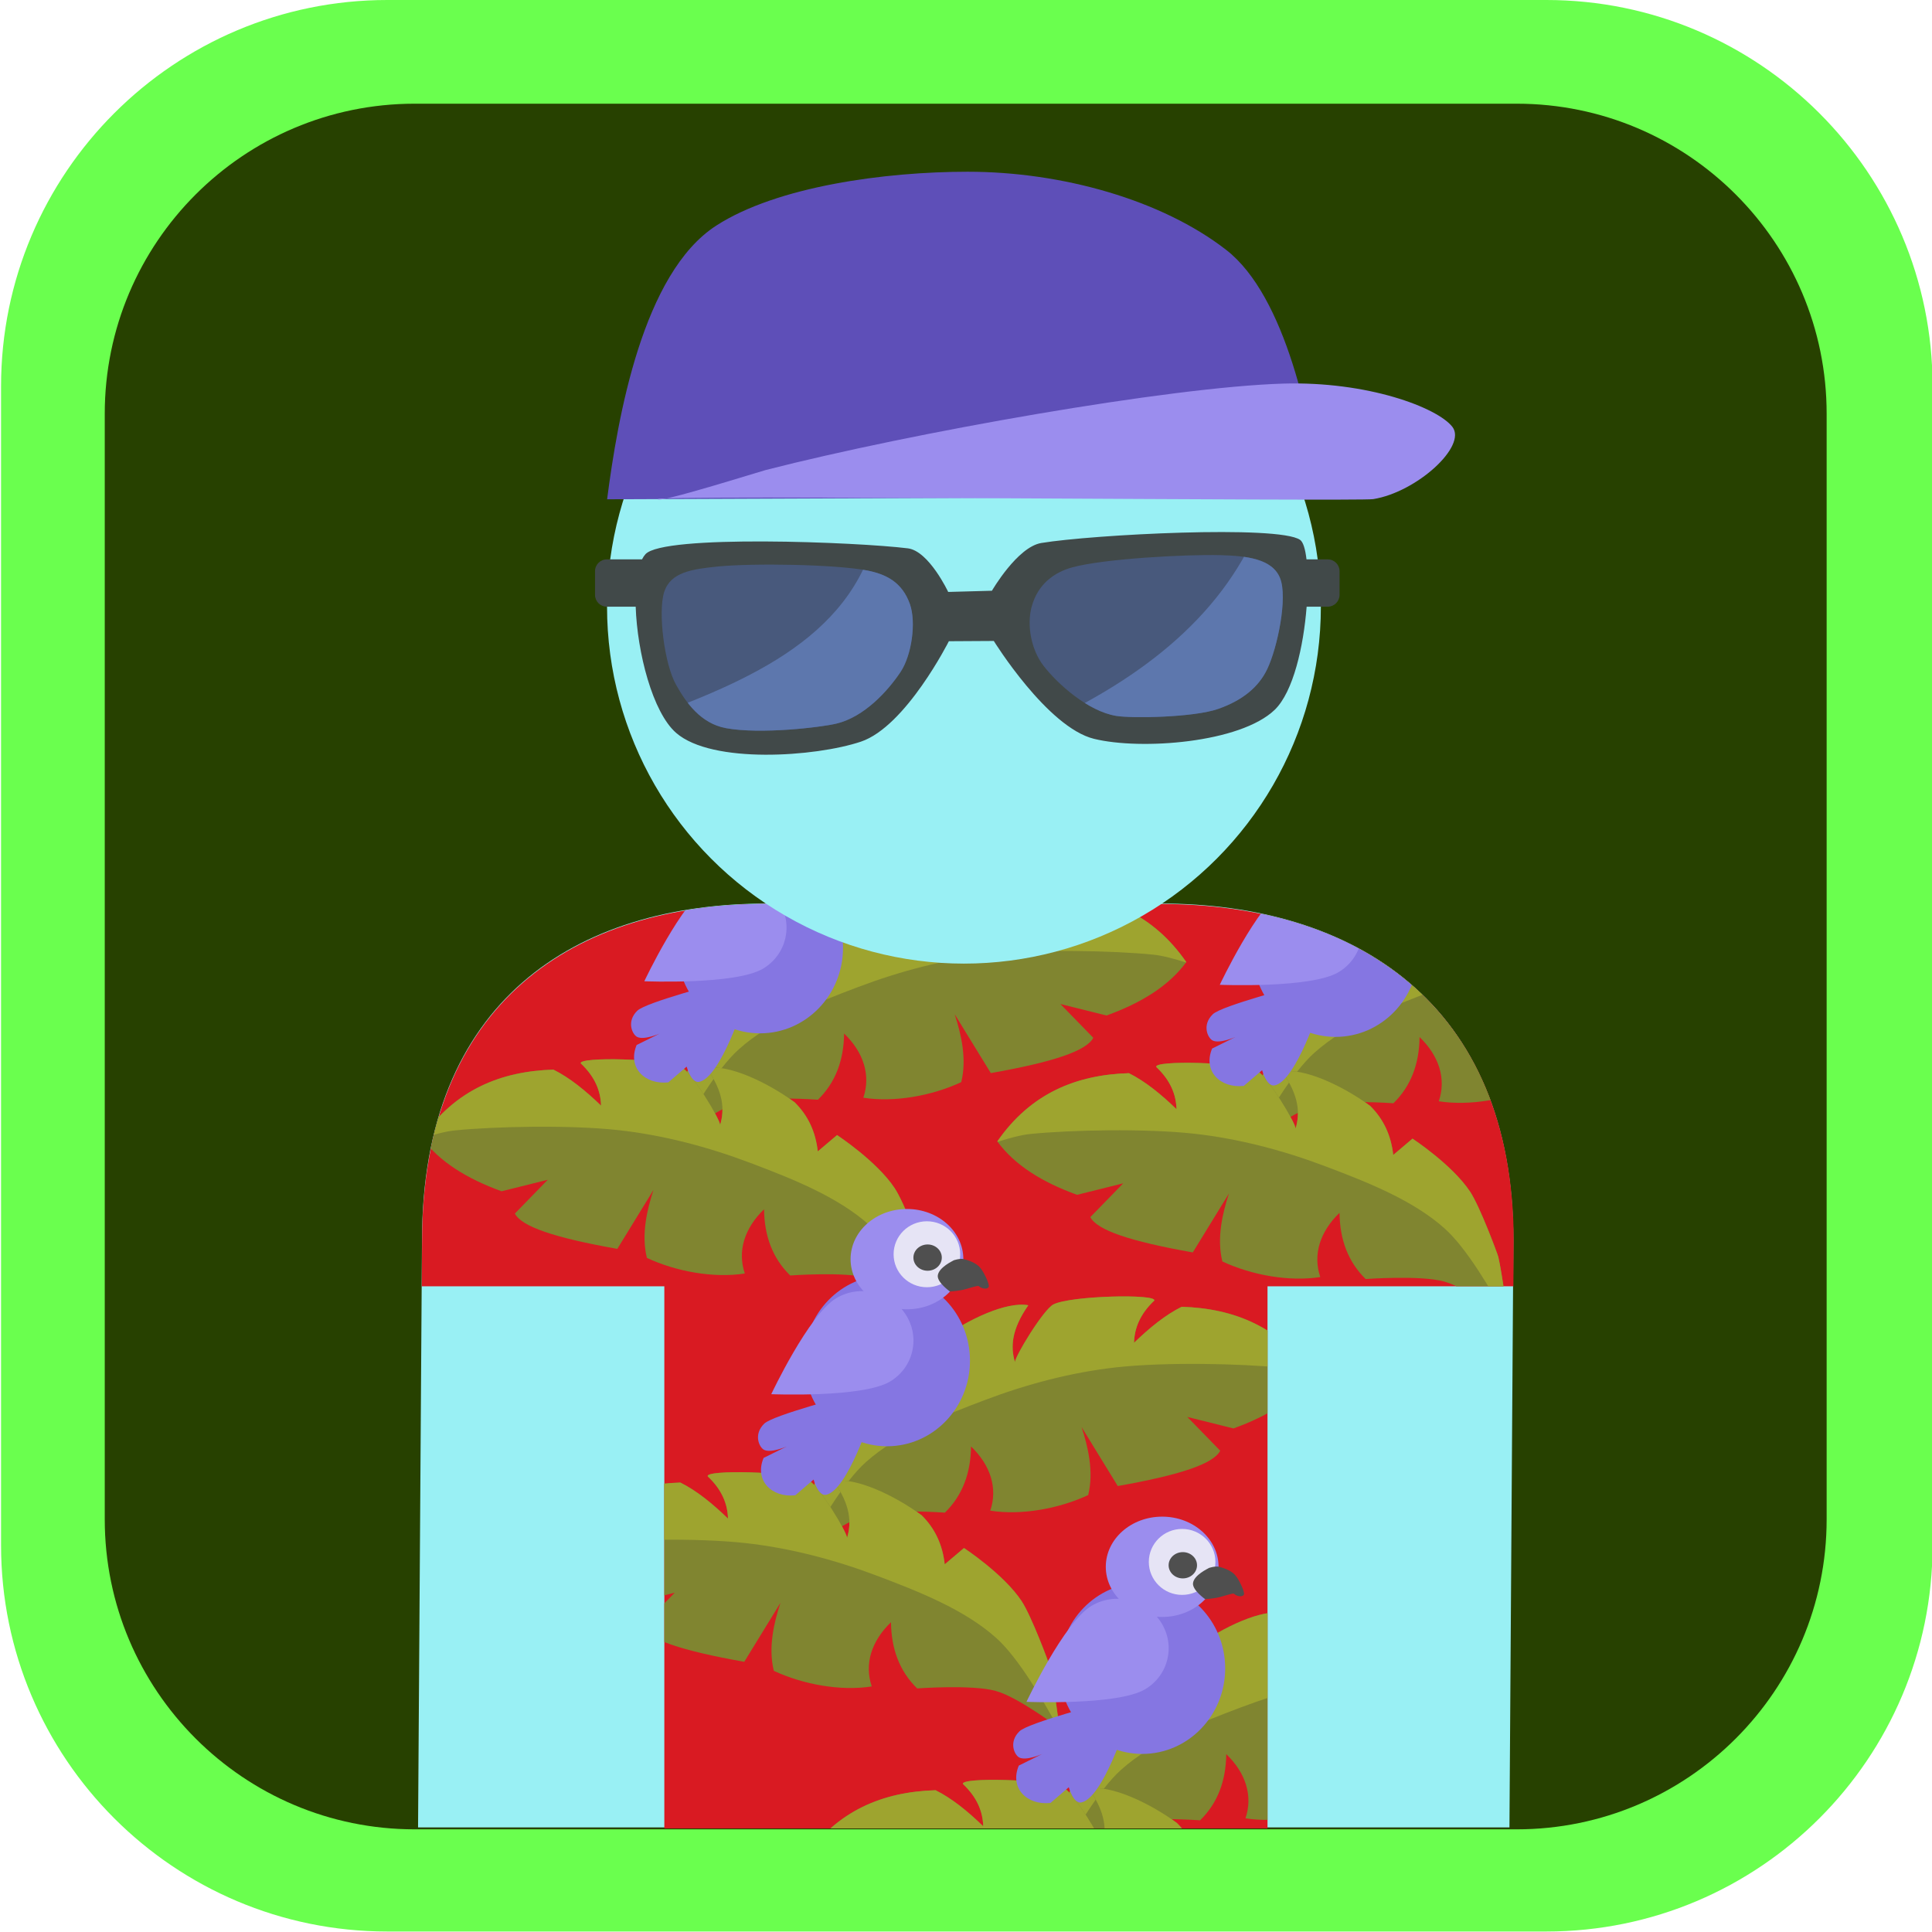 <?xml version="1.0" encoding="UTF-8" standalone="no"?>
<!DOCTYPE svg PUBLIC "-//W3C//DTD SVG 1.1//EN" "http://www.w3.org/Graphics/SVG/1.1/DTD/svg11.dtd">
<svg width="100%" height="100%" viewBox="0 0 32 32" version="1.1" xmlns="http://www.w3.org/2000/svg" xmlns:xlink="http://www.w3.org/1999/xlink" xml:space="preserve" xmlns:serif="http://www.serif.com/" style="fill-rule:evenodd;clip-rule:evenodd;stroke-linejoin:round;stroke-miterlimit:2;">
    <g id="pohja---panel" serif:id="pohja - panel" transform="matrix(0.5,0,0,0.5,0.014,0.001)">
        <g id="Border" transform="matrix(1.032,0,0,1.032,-2.057,-2.066)">
            <path d="M64,14.4C64,7.556 58.444,2 51.6,2L14.4,2C7.556,2 2,7.556 2,14.4L2,51.6C2,58.444 7.556,64 14.4,64L51.6,64C58.444,64 64,58.444 64,51.6L64,14.4Z" style="fill:rgb(106,255,78);"/>
        </g>
        <g id="BG" transform="matrix(0.92,0,0,0.922,1.602,1.589)">
            <path d="M64,13.141C64,6.992 58.999,2 52.84,2L13.16,2C7.001,2 2,6.992 2,13.141L2,52.859C2,59.008 7.001,64 13.16,64L52.84,64C58.999,64 64,59.008 64,52.859L64,13.141Z" style="fill:rgb(39,65,0);"/>
        </g>
    </g>
    <g id="CityPromotion" transform="matrix(1.106,0,0,1.106,-0.969,-0.384)">
        <g transform="matrix(0.919,0,0,1.049,0.577,2.428)">
            <path d="M24.987,15.727C24.987,12.318 22.373,10.915 19.232,10.915L12.829,10.915C9.688,10.915 7.202,12.318 7.202,15.727L7.138,24.105L24.923,24.105L24.987,15.727Z" style="fill:rgb(153,240,244);"/>
        </g>
        <g transform="matrix(1,0,0,0.844,1.44329e-15,2.171)">
            <path d="M7.192,20.663L7.197,19.863C7.197,15.624 9.482,13.879 12.37,13.879L18.255,13.879C21.142,13.879 23.545,15.624 23.545,19.863L23.54,20.663L19.858,20.663L19.858,30.282L10.825,30.282L10.825,20.663L7.192,20.663Z" style="fill:rgb(217,26,34);"/>
            <clipPath id="_clip1">
                <path d="M7.192,20.663L7.197,19.863C7.197,15.624 9.482,13.879 12.37,13.879L18.255,13.879C21.142,13.879 23.545,15.624 23.545,19.863L23.54,20.663L19.858,20.663L19.858,30.282L10.825,30.282L10.825,20.663L7.192,20.663Z"/>
            </clipPath>
            <g clip-path="url(#_clip1)">
                <g id="Layer32" transform="matrix(0.886,0,0,1.009,0.321,-5.645)">
                    <path d="M12.687,21.255C12.989,20.781 13.66,20.323 13.66,20.323L13.986,20.61C14.021,20.275 14.145,19.984 14.376,19.747C14.843,19.391 15.494,19.075 15.862,19.145C15.572,19.579 15.56,19.886 15.638,20.152C15.602,20.103 16.112,19.222 16.287,19.13C16.582,18.975 18.045,18.942 17.991,19.063C17.749,19.301 17.656,19.55 17.649,19.805C17.91,19.543 18.176,19.316 18.454,19.172C19.344,19.2 20.115,19.526 20.678,20.372C20.385,20.789 19.918,21.09 19.33,21.311L18.55,21.109L19.106,21.703C18.992,21.932 18.438,22.128 17.374,22.324L16.763,21.288C16.87,21.63 16.973,22.071 16.874,22.483C16.38,22.723 15.745,22.843 15.219,22.757C15.348,22.362 15.223,21.957 14.894,21.628C14.889,22.095 14.751,22.488 14.452,22.792C14.452,22.792 13.525,22.721 13.125,22.836C12.724,22.951 12.048,23.501 12.048,23.481C12.048,23.465 12.146,22.687 12.21,22.402C12.222,22.352 12.519,21.518 12.687,21.255Z" style="fill:rgb(128,133,48);"/>
                    <path d="M15.637,20.146C15.631,20.053 16.117,19.219 16.287,19.13C16.582,18.975 18.045,18.942 17.991,19.063C17.749,19.301 17.656,19.55 17.649,19.805C17.91,19.543 18.176,19.316 18.454,19.172C19.344,19.2 20.115,19.526 20.678,20.372L20.672,20.379C20.476,20.313 20.274,20.257 20.119,20.241C19.448,20.171 18.187,20.141 17.355,20.236C16.595,20.323 15.838,20.532 15.132,20.81C14.425,21.088 13.654,21.403 13.116,21.904C12.74,22.253 12.318,23.011 12.082,23.46C12.06,23.476 12.048,23.484 12.048,23.481C12.048,23.465 12.146,22.687 12.21,22.402C12.222,22.352 12.519,21.518 12.687,21.255C12.989,20.781 13.66,20.323 13.66,20.323L13.986,20.61C14.021,20.275 14.145,19.984 14.376,19.747C14.843,19.391 15.494,19.075 15.862,19.145C15.574,19.575 15.56,19.881 15.637,20.146C15.637,20.149 15.637,20.151 15.638,20.152L15.637,20.146Z" style="fill:rgb(158,164,47);"/>
                    <g transform="matrix(-1,0,0,1,28.435,3.091)">
                        <path d="M12.687,21.255C12.989,20.781 13.66,20.323 13.66,20.323L13.986,20.61C14.021,20.275 14.145,19.984 14.376,19.747C14.843,19.391 15.494,19.075 15.862,19.145C15.572,19.579 15.56,19.886 15.638,20.152C15.602,20.103 16.112,19.222 16.287,19.13C16.582,18.975 18.045,18.942 17.991,19.063C17.749,19.301 17.656,19.55 17.649,19.805C17.91,19.543 18.176,19.316 18.454,19.172C19.344,19.2 20.115,19.526 20.678,20.372C20.385,20.789 19.918,21.09 19.33,21.311L18.55,21.109L19.106,21.703C18.992,21.932 18.438,22.128 17.374,22.324L16.763,21.288C16.87,21.63 16.973,22.071 16.874,22.483C16.38,22.723 15.745,22.843 15.219,22.757C15.348,22.362 15.223,21.957 14.894,21.628C14.889,22.095 14.751,22.488 14.452,22.792C14.452,22.792 13.525,22.721 13.125,22.836C12.724,22.951 12.048,23.501 12.048,23.481C12.048,23.465 12.146,22.687 12.21,22.402C12.222,22.352 12.519,21.518 12.687,21.255Z" style="fill:rgb(128,133,48);"/>
                    </g>
                    <g transform="matrix(-1,0,0,1,28.435,3.091)">
                        <path d="M15.637,20.146C15.631,20.053 16.117,19.219 16.287,19.13C16.582,18.975 18.045,18.942 17.991,19.063C17.749,19.301 17.656,19.55 17.649,19.805C17.91,19.543 18.176,19.316 18.454,19.172C19.344,19.2 20.115,19.526 20.678,20.372L20.672,20.379C20.476,20.313 20.274,20.257 20.119,20.241C19.448,20.171 18.187,20.141 17.355,20.236C16.595,20.323 15.838,20.532 15.132,20.81C14.425,21.088 13.654,21.403 13.116,21.904C12.74,22.253 12.318,23.011 12.082,23.46C12.06,23.476 12.048,23.484 12.048,23.481C12.048,23.465 12.146,22.687 12.21,22.402C12.222,22.352 12.519,21.518 12.687,21.255C12.989,20.781 13.66,20.323 13.66,20.323L13.986,20.61C14.021,20.275 14.145,19.984 14.376,19.747C14.843,19.391 15.494,19.075 15.862,19.145C15.574,19.575 15.56,19.881 15.637,20.146C15.637,20.149 15.637,20.151 15.638,20.152L15.637,20.146Z" style="fill:rgb(158,164,47);"/>
                    </g>
                    <g id="Layer33">
                        <g transform="matrix(0.832,0.381,-0.408,0.892,10.639,-1.187)">
                            <path d="M12.108,19.39C12.146,19.39 11.024,20.246 10.943,20.454C10.843,20.71 11.05,20.877 11.15,20.882C11.296,20.889 11.504,20.663 11.504,20.663L11.206,21.017C11.228,21.451 11.661,21.61 12.037,21.399L12.219,21.011C12.219,21.011 12.429,21.252 12.55,21.17C12.88,20.947 12.676,19.54 12.676,19.54C12.676,19.54 12.071,19.39 12.108,19.39Z" style="fill:rgb(133,118,226);"/>
                        </g>
                        <g transform="matrix(1,0,0,0.756,0.671,6.315)">
                            <ellipse cx="12.803" cy="18.261" rx="1.402" ry="1.99" style="fill:rgb(133,118,226);"/>
                        </g>
                        <g transform="matrix(-0.446,-0.725,0.852,-0.524,2.583,38.415)">
                            <path d="M12.22,16.883C12.22,16.883 11.207,18.158 11.207,18.705C11.207,19.173 11.661,19.552 12.22,19.552C12.779,19.552 13.233,19.173 13.233,18.705C13.233,18.158 12.22,16.883 12.22,16.883Z" style="fill:rgb(155,141,238);"/>
                        </g>
                        <g transform="matrix(1,0,0,1,0.81,2.334)">
                            <ellipse cx="13.001" cy="16" rx="0.953" ry="0.882" style="fill:rgb(155,141,238);"/>
                        </g>
                        <g transform="matrix(1.334,0,0,1.074,-4.089,0.003)">
                            <ellipse cx="13.671" cy="16.988" rx="0.422" ry="0.54" style="fill:rgb(230,228,245);"/>
                        </g>
                        <g transform="matrix(1,0,0,1,0.671,1.374)">
                            <ellipse cx="13.489" cy="16.933" rx="0.24" ry="0.231" style="fill:rgb(79,79,79);"/>
                        </g>
                        <g transform="matrix(1,0,0,1,0.671,2.538)">
                            <path d="M14.099,15.795C14.172,15.813 14.3,15.859 14.367,15.934C14.438,16.013 14.526,16.215 14.524,16.271C14.522,16.327 14.419,16.331 14.355,16.271C14.334,16.252 14.164,16.321 14.064,16.34C13.962,16.36 13.861,16.365 13.866,16.365C13.868,16.365 13.649,16.207 13.661,16.085C13.676,15.939 13.923,15.824 13.923,15.821C13.923,15.815 14.041,15.78 14.099,15.795Z" style="fill:rgb(79,79,79);"/>
                        </g>
                    </g>
                </g>
                <g id="Layer321" serif:id="Layer32" transform="matrix(0.886,0,0,1.009,2.222,1.682)">
                    <path d="M12.687,21.255C12.989,20.781 13.66,20.323 13.66,20.323L13.986,20.61C14.021,20.275 14.145,19.984 14.376,19.747C14.843,19.391 15.494,19.075 15.862,19.145C15.572,19.579 15.56,19.886 15.638,20.152C15.602,20.103 16.112,19.222 16.287,19.13C16.582,18.975 18.045,18.942 17.991,19.063C17.749,19.301 17.656,19.55 17.649,19.805C17.91,19.543 18.176,19.316 18.454,19.172C19.344,19.2 20.115,19.526 20.678,20.372C20.385,20.789 19.918,21.09 19.33,21.311L18.55,21.109L19.106,21.703C18.992,21.932 18.438,22.128 17.374,22.324L16.763,21.288C16.87,21.63 16.973,22.071 16.874,22.483C16.38,22.723 15.745,22.843 15.219,22.757C15.348,22.362 15.223,21.957 14.894,21.628C14.889,22.095 14.751,22.488 14.452,22.792C14.452,22.792 13.525,22.721 13.125,22.836C12.724,22.951 12.048,23.501 12.048,23.481C12.048,23.465 12.146,22.687 12.21,22.402C12.222,22.352 12.519,21.518 12.687,21.255Z" style="fill:rgb(128,133,48);"/>
                    <path d="M15.637,20.146C15.631,20.053 16.117,19.219 16.287,19.13C16.582,18.975 18.045,18.942 17.991,19.063C17.749,19.301 17.656,19.55 17.649,19.805C17.91,19.543 18.176,19.316 18.454,19.172C19.344,19.2 20.115,19.526 20.678,20.372L20.672,20.379C20.476,20.313 20.274,20.257 20.119,20.241C19.448,20.171 18.187,20.141 17.355,20.236C16.595,20.323 15.838,20.532 15.132,20.81C14.425,21.088 13.654,21.403 13.116,21.904C12.74,22.253 12.318,23.011 12.082,23.46C12.06,23.476 12.048,23.484 12.048,23.481C12.048,23.465 12.146,22.687 12.21,22.402C12.222,22.352 12.519,21.518 12.687,21.255C12.989,20.781 13.66,20.323 13.66,20.323L13.986,20.61C14.021,20.275 14.145,19.984 14.376,19.747C14.843,19.391 15.494,19.075 15.862,19.145C15.574,19.575 15.56,19.881 15.637,20.146C15.637,20.149 15.637,20.151 15.638,20.152L15.637,20.146Z" style="fill:rgb(158,164,47);"/>
                    <g transform="matrix(-1,0,0,1,28.435,3.091)">
                        <path d="M12.687,21.255C12.989,20.781 13.66,20.323 13.66,20.323L13.986,20.61C14.021,20.275 14.145,19.984 14.376,19.747C14.843,19.391 15.494,19.075 15.862,19.145C15.572,19.579 15.56,19.886 15.638,20.152C15.602,20.103 16.112,19.222 16.287,19.13C16.582,18.975 18.045,18.942 17.991,19.063C17.749,19.301 17.656,19.55 17.649,19.805C17.91,19.543 18.176,19.316 18.454,19.172C19.344,19.2 20.115,19.526 20.678,20.372C20.385,20.789 19.918,21.09 19.33,21.311L18.55,21.109L19.106,21.703C18.992,21.932 18.438,22.128 17.374,22.324L16.763,21.288C16.87,21.63 16.973,22.071 16.874,22.483C16.38,22.723 15.745,22.843 15.219,22.757C15.348,22.362 15.223,21.957 14.894,21.628C14.889,22.095 14.751,22.488 14.452,22.792C14.452,22.792 13.525,22.721 13.125,22.836C12.724,22.951 12.048,23.501 12.048,23.481C12.048,23.465 12.146,22.687 12.21,22.402C12.222,22.352 12.519,21.518 12.687,21.255Z" style="fill:rgb(128,133,48);"/>
                    </g>
                    <g transform="matrix(-1,0,0,1,28.435,3.091)">
                        <path d="M15.637,20.146C15.631,20.053 16.117,19.219 16.287,19.13C16.582,18.975 18.045,18.942 17.991,19.063C17.749,19.301 17.656,19.55 17.649,19.805C17.91,19.543 18.176,19.316 18.454,19.172C19.344,19.2 20.115,19.526 20.678,20.372L20.672,20.379C20.476,20.313 20.274,20.257 20.119,20.241C19.448,20.171 18.187,20.141 17.355,20.236C16.595,20.323 15.838,20.532 15.132,20.81C14.425,21.088 13.654,21.403 13.116,21.904C12.74,22.253 12.318,23.011 12.082,23.46C12.06,23.476 12.048,23.484 12.048,23.481C12.048,23.465 12.146,22.687 12.21,22.402C12.222,22.352 12.519,21.518 12.687,21.255C12.989,20.781 13.66,20.323 13.66,20.323L13.986,20.61C14.021,20.275 14.145,19.984 14.376,19.747C14.843,19.391 15.494,19.075 15.862,19.145C15.574,19.575 15.56,19.881 15.637,20.146C15.637,20.149 15.637,20.151 15.638,20.152L15.637,20.146Z" style="fill:rgb(158,164,47);"/>
                    </g>
                    <g id="Layer331" serif:id="Layer33">
                        <g transform="matrix(0.832,0.381,-0.408,0.892,10.639,-1.187)">
                            <path d="M12.108,19.39C12.146,19.39 11.024,20.246 10.943,20.454C10.843,20.71 11.05,20.877 11.15,20.882C11.296,20.889 11.504,20.663 11.504,20.663L11.206,21.017C11.228,21.451 11.661,21.61 12.037,21.399L12.219,21.011C12.219,21.011 12.429,21.252 12.55,21.17C12.88,20.947 12.676,19.54 12.676,19.54C12.676,19.54 12.071,19.39 12.108,19.39Z" style="fill:rgb(133,118,226);"/>
                        </g>
                        <g transform="matrix(1,0,0,0.756,0.671,6.315)">
                            <ellipse cx="12.803" cy="18.261" rx="1.402" ry="1.99" style="fill:rgb(133,118,226);"/>
                        </g>
                        <g transform="matrix(-0.446,-0.725,0.852,-0.524,2.583,38.415)">
                            <path d="M12.22,16.883C12.22,16.883 11.207,18.158 11.207,18.705C11.207,19.173 11.661,19.552 12.22,19.552C12.779,19.552 13.233,19.173 13.233,18.705C13.233,18.158 12.22,16.883 12.22,16.883Z" style="fill:rgb(155,141,238);"/>
                        </g>
                        <g transform="matrix(1,0,0,1,0.81,2.334)">
                            <ellipse cx="13.001" cy="16" rx="0.953" ry="0.882" style="fill:rgb(155,141,238);"/>
                        </g>
                        <g transform="matrix(1.334,0,0,1.074,-4.089,0.003)">
                            <ellipse cx="13.671" cy="16.988" rx="0.422" ry="0.54" style="fill:rgb(230,228,245);"/>
                        </g>
                        <g transform="matrix(1,0,0,1,0.671,1.374)">
                            <ellipse cx="13.489" cy="16.933" rx="0.24" ry="0.231" style="fill:rgb(79,79,79);"/>
                        </g>
                        <g transform="matrix(1,0,0,1,0.671,2.538)">
                            <path d="M14.099,15.795C14.172,15.813 14.3,15.859 14.367,15.934C14.438,16.013 14.526,16.215 14.524,16.271C14.522,16.327 14.419,16.331 14.355,16.271C14.334,16.252 14.164,16.321 14.064,16.34C13.962,16.36 13.861,16.365 13.866,16.365C13.868,16.365 13.649,16.207 13.661,16.085C13.676,15.939 13.923,15.824 13.923,15.821C13.923,15.815 14.041,15.78 14.099,15.795Z" style="fill:rgb(79,79,79);"/>
                        </g>
                    </g>
                </g>
                <g id="Layer322" serif:id="Layer32" transform="matrix(0.886,0,0,1.009,6.044,7.141)">
                    <path d="M12.687,21.255C12.989,20.781 13.66,20.323 13.66,20.323L13.986,20.61C14.021,20.275 14.145,19.984 14.376,19.747C14.843,19.391 15.494,19.075 15.862,19.145C15.572,19.579 15.56,19.886 15.638,20.152C15.602,20.103 16.112,19.222 16.287,19.13C16.582,18.975 18.045,18.942 17.991,19.063C17.749,19.301 17.656,19.55 17.649,19.805C17.91,19.543 18.176,19.316 18.454,19.172C19.344,19.2 20.115,19.526 20.678,20.372C20.385,20.789 19.918,21.09 19.33,21.311L18.55,21.109L19.106,21.703C18.992,21.932 18.438,22.128 17.374,22.324L16.763,21.288C16.87,21.63 16.973,22.071 16.874,22.483C16.38,22.723 15.745,22.843 15.219,22.757C15.348,22.362 15.223,21.957 14.894,21.628C14.889,22.095 14.751,22.488 14.452,22.792C14.452,22.792 13.525,22.721 13.125,22.836C12.724,22.951 12.048,23.501 12.048,23.481C12.048,23.465 12.146,22.687 12.21,22.402C12.222,22.352 12.519,21.518 12.687,21.255Z" style="fill:rgb(128,133,48);"/>
                    <path d="M15.637,20.146C15.631,20.053 16.117,19.219 16.287,19.13C16.582,18.975 18.045,18.942 17.991,19.063C17.749,19.301 17.656,19.55 17.649,19.805C17.91,19.543 18.176,19.316 18.454,19.172C19.344,19.2 20.115,19.526 20.678,20.372L20.672,20.379C20.476,20.313 20.274,20.257 20.119,20.241C19.448,20.171 18.187,20.141 17.355,20.236C16.595,20.323 15.838,20.532 15.132,20.81C14.425,21.088 13.654,21.403 13.116,21.904C12.74,22.253 12.318,23.011 12.082,23.46C12.06,23.476 12.048,23.484 12.048,23.481C12.048,23.465 12.146,22.687 12.21,22.402C12.222,22.352 12.519,21.518 12.687,21.255C12.989,20.781 13.66,20.323 13.66,20.323L13.986,20.61C14.021,20.275 14.145,19.984 14.376,19.747C14.843,19.391 15.494,19.075 15.862,19.145C15.574,19.575 15.56,19.881 15.637,20.146C15.637,20.149 15.637,20.151 15.638,20.152L15.637,20.146Z" style="fill:rgb(158,164,47);"/>
                    <g transform="matrix(-1,0,0,1,28.435,3.091)">
                        <path d="M12.687,21.255C12.989,20.781 13.66,20.323 13.66,20.323L13.986,20.61C14.021,20.275 14.145,19.984 14.376,19.747C14.843,19.391 15.494,19.075 15.862,19.145C15.572,19.579 15.56,19.886 15.638,20.152C15.602,20.103 16.112,19.222 16.287,19.13C16.582,18.975 18.045,18.942 17.991,19.063C17.749,19.301 17.656,19.55 17.649,19.805C17.91,19.543 18.176,19.316 18.454,19.172C19.344,19.2 20.115,19.526 20.678,20.372C20.385,20.789 19.918,21.09 19.33,21.311L18.55,21.109L19.106,21.703C18.992,21.932 18.438,22.128 17.374,22.324L16.763,21.288C16.87,21.63 16.973,22.071 16.874,22.483C16.38,22.723 15.745,22.843 15.219,22.757C15.348,22.362 15.223,21.957 14.894,21.628C14.889,22.095 14.751,22.488 14.452,22.792C14.452,22.792 13.525,22.721 13.125,22.836C12.724,22.951 12.048,23.501 12.048,23.481C12.048,23.465 12.146,22.687 12.21,22.402C12.222,22.352 12.519,21.518 12.687,21.255Z" style="fill:rgb(128,133,48);"/>
                    </g>
                    <g transform="matrix(-1,0,0,1,28.435,3.091)">
                        <path d="M15.637,20.146C15.631,20.053 16.117,19.219 16.287,19.13C16.582,18.975 18.045,18.942 17.991,19.063C17.749,19.301 17.656,19.55 17.649,19.805C17.91,19.543 18.176,19.316 18.454,19.172C19.344,19.2 20.115,19.526 20.678,20.372L20.672,20.379C20.476,20.313 20.274,20.257 20.119,20.241C19.448,20.171 18.187,20.141 17.355,20.236C16.595,20.323 15.838,20.532 15.132,20.81C14.425,21.088 13.654,21.403 13.116,21.904C12.74,22.253 12.318,23.011 12.082,23.46C12.06,23.476 12.048,23.484 12.048,23.481C12.048,23.465 12.146,22.687 12.21,22.402C12.222,22.352 12.519,21.518 12.687,21.255C12.989,20.781 13.66,20.323 13.66,20.323L13.986,20.61C14.021,20.275 14.145,19.984 14.376,19.747C14.843,19.391 15.494,19.075 15.862,19.145C15.574,19.575 15.56,19.881 15.637,20.146C15.637,20.149 15.637,20.151 15.638,20.152L15.637,20.146Z" style="fill:rgb(158,164,47);"/>
                    </g>
                    <g id="Layer332" serif:id="Layer33">
                        <g transform="matrix(0.832,0.381,-0.408,0.892,10.639,-1.187)">
                            <path d="M12.108,19.39C12.146,19.39 11.024,20.246 10.943,20.454C10.843,20.71 11.05,20.877 11.15,20.882C11.296,20.889 11.504,20.663 11.504,20.663L11.206,21.017C11.228,21.451 11.661,21.61 12.037,21.399L12.219,21.011C12.219,21.011 12.429,21.252 12.55,21.17C12.88,20.947 12.676,19.54 12.676,19.54C12.676,19.54 12.071,19.39 12.108,19.39Z" style="fill:rgb(133,118,226);"/>
                        </g>
                        <g transform="matrix(1,0,0,0.756,0.671,6.315)">
                            <ellipse cx="12.803" cy="18.261" rx="1.402" ry="1.99" style="fill:rgb(133,118,226);"/>
                        </g>
                        <g transform="matrix(-0.446,-0.725,0.852,-0.524,2.583,38.415)">
                            <path d="M12.22,16.883C12.22,16.883 11.207,18.158 11.207,18.705C11.207,19.173 11.661,19.552 12.22,19.552C12.779,19.552 13.233,19.173 13.233,18.705C13.233,18.158 12.22,16.883 12.22,16.883Z" style="fill:rgb(155,141,238);"/>
                        </g>
                        <g transform="matrix(1,0,0,1,0.81,2.334)">
                            <ellipse cx="13.001" cy="16" rx="0.953" ry="0.882" style="fill:rgb(155,141,238);"/>
                        </g>
                        <g transform="matrix(1.334,0,0,1.074,-4.089,0.003)">
                            <ellipse cx="13.671" cy="16.988" rx="0.422" ry="0.54" style="fill:rgb(230,228,245);"/>
                        </g>
                        <g transform="matrix(1,0,0,1,0.671,1.374)">
                            <ellipse cx="13.489" cy="16.933" rx="0.24" ry="0.231" style="fill:rgb(79,79,79);"/>
                        </g>
                        <g transform="matrix(1,0,0,1,0.671,2.538)">
                            <path d="M14.099,15.795C14.172,15.813 14.3,15.859 14.367,15.934C14.438,16.013 14.526,16.215 14.524,16.271C14.522,16.327 14.419,16.331 14.355,16.271C14.334,16.252 14.164,16.321 14.064,16.34C13.962,16.36 13.861,16.365 13.866,16.365C13.868,16.365 13.649,16.207 13.661,16.085C13.676,15.939 13.923,15.824 13.923,15.821C13.923,15.815 14.041,15.78 14.099,15.795Z" style="fill:rgb(79,79,79);"/>
                        </g>
                    </g>
                </g>
                <g id="Layer323" serif:id="Layer32" transform="matrix(0.886,0,0,1.009,8.939,-5.582)">
                    <path d="M12.687,21.255C12.989,20.781 13.66,20.323 13.66,20.323L13.986,20.61C14.021,20.275 14.145,19.984 14.376,19.747C14.843,19.391 15.494,19.075 15.862,19.145C15.572,19.579 15.56,19.886 15.638,20.152C15.602,20.103 16.112,19.222 16.287,19.13C16.582,18.975 18.045,18.942 17.991,19.063C17.749,19.301 17.656,19.55 17.649,19.805C17.91,19.543 18.176,19.316 18.454,19.172C19.344,19.2 20.115,19.526 20.678,20.372C20.385,20.789 19.918,21.09 19.33,21.311L18.55,21.109L19.106,21.703C18.992,21.932 18.438,22.128 17.374,22.324L16.763,21.288C16.87,21.63 16.973,22.071 16.874,22.483C16.38,22.723 15.745,22.843 15.219,22.757C15.348,22.362 15.223,21.957 14.894,21.628C14.889,22.095 14.751,22.488 14.452,22.792C14.452,22.792 13.525,22.721 13.125,22.836C12.724,22.951 12.048,23.501 12.048,23.481C12.048,23.465 12.146,22.687 12.21,22.402C12.222,22.352 12.519,21.518 12.687,21.255Z" style="fill:rgb(128,133,48);"/>
                    <path d="M15.637,20.146C15.631,20.053 16.117,19.219 16.287,19.13C16.582,18.975 18.045,18.942 17.991,19.063C17.749,19.301 17.656,19.55 17.649,19.805C17.91,19.543 18.176,19.316 18.454,19.172C19.344,19.2 20.115,19.526 20.678,20.372L20.672,20.379C20.476,20.313 20.274,20.257 20.119,20.241C19.448,20.171 18.187,20.141 17.355,20.236C16.595,20.323 15.838,20.532 15.132,20.81C14.425,21.088 13.654,21.403 13.116,21.904C12.74,22.253 12.318,23.011 12.082,23.46C12.06,23.476 12.048,23.484 12.048,23.481C12.048,23.465 12.146,22.687 12.21,22.402C12.222,22.352 12.519,21.518 12.687,21.255C12.989,20.781 13.66,20.323 13.66,20.323L13.986,20.61C14.021,20.275 14.145,19.984 14.376,19.747C14.843,19.391 15.494,19.075 15.862,19.145C15.574,19.575 15.56,19.881 15.637,20.146C15.637,20.149 15.637,20.151 15.638,20.152L15.637,20.146Z" style="fill:rgb(158,164,47);"/>
                    <g transform="matrix(-1,0,0,1,28.435,3.091)">
                        <path d="M12.687,21.255C12.989,20.781 13.66,20.323 13.66,20.323L13.986,20.61C14.021,20.275 14.145,19.984 14.376,19.747C14.843,19.391 15.494,19.075 15.862,19.145C15.572,19.579 15.56,19.886 15.638,20.152C15.602,20.103 16.112,19.222 16.287,19.13C16.582,18.975 18.045,18.942 17.991,19.063C17.749,19.301 17.656,19.55 17.649,19.805C17.91,19.543 18.176,19.316 18.454,19.172C19.344,19.2 20.115,19.526 20.678,20.372C20.385,20.789 19.918,21.09 19.33,21.311L18.55,21.109L19.106,21.703C18.992,21.932 18.438,22.128 17.374,22.324L16.763,21.288C16.87,21.63 16.973,22.071 16.874,22.483C16.38,22.723 15.745,22.843 15.219,22.757C15.348,22.362 15.223,21.957 14.894,21.628C14.889,22.095 14.751,22.488 14.452,22.792C14.452,22.792 13.525,22.721 13.125,22.836C12.724,22.951 12.048,23.501 12.048,23.481C12.048,23.465 12.146,22.687 12.21,22.402C12.222,22.352 12.519,21.518 12.687,21.255Z" style="fill:rgb(128,133,48);"/>
                    </g>
                    <g transform="matrix(-1,0,0,1,28.435,3.091)">
                        <path d="M15.637,20.146C15.631,20.053 16.117,19.219 16.287,19.13C16.582,18.975 18.045,18.942 17.991,19.063C17.749,19.301 17.656,19.55 17.649,19.805C17.91,19.543 18.176,19.316 18.454,19.172C19.344,19.2 20.115,19.526 20.678,20.372L20.672,20.379C20.476,20.313 20.274,20.257 20.119,20.241C19.448,20.171 18.187,20.141 17.355,20.236C16.595,20.323 15.838,20.532 15.132,20.81C14.425,21.088 13.654,21.403 13.116,21.904C12.74,22.253 12.318,23.011 12.082,23.46C12.06,23.476 12.048,23.484 12.048,23.481C12.048,23.465 12.146,22.687 12.21,22.402C12.222,22.352 12.519,21.518 12.687,21.255C12.989,20.781 13.66,20.323 13.66,20.323L13.986,20.61C14.021,20.275 14.145,19.984 14.376,19.747C14.843,19.391 15.494,19.075 15.862,19.145C15.574,19.575 15.56,19.881 15.637,20.146C15.637,20.149 15.637,20.151 15.638,20.152L15.637,20.146Z" style="fill:rgb(158,164,47);"/>
                    </g>
                    <g id="Layer333" serif:id="Layer33">
                        <g transform="matrix(0.832,0.381,-0.408,0.892,10.639,-1.187)">
                            <path d="M12.108,19.39C12.146,19.39 11.024,20.246 10.943,20.454C10.843,20.71 11.05,20.877 11.15,20.882C11.296,20.889 11.504,20.663 11.504,20.663L11.206,21.017C11.228,21.451 11.661,21.61 12.037,21.399L12.219,21.011C12.219,21.011 12.429,21.252 12.55,21.17C12.88,20.947 12.676,19.54 12.676,19.54C12.676,19.54 12.071,19.39 12.108,19.39Z" style="fill:rgb(133,118,226);"/>
                        </g>
                        <g transform="matrix(1,0,0,0.756,0.671,6.315)">
                            <ellipse cx="12.803" cy="18.261" rx="1.402" ry="1.99" style="fill:rgb(133,118,226);"/>
                        </g>
                        <g transform="matrix(-0.446,-0.725,0.852,-0.524,2.583,38.415)">
                            <path d="M12.22,16.883C12.22,16.883 11.207,18.158 11.207,18.705C11.207,19.173 11.661,19.552 12.22,19.552C12.779,19.552 13.233,19.173 13.233,18.705C13.233,18.158 12.22,16.883 12.22,16.883Z" style="fill:rgb(155,141,238);"/>
                        </g>
                        <g transform="matrix(1,0,0,1,0.81,2.334)">
                            <ellipse cx="13.001" cy="16" rx="0.953" ry="0.882" style="fill:rgb(155,141,238);"/>
                        </g>
                        <g transform="matrix(1.334,0,0,1.074,-4.089,0.003)">
                            <ellipse cx="13.671" cy="16.988" rx="0.422" ry="0.54" style="fill:rgb(230,228,245);"/>
                        </g>
                        <g transform="matrix(1,0,0,1,0.671,1.374)">
                            <ellipse cx="13.489" cy="16.933" rx="0.24" ry="0.231" style="fill:rgb(79,79,79);"/>
                        </g>
                        <g transform="matrix(1,0,0,1,0.671,2.538)">
                            <path d="M14.099,15.795C14.172,15.813 14.3,15.859 14.367,15.934C14.438,16.013 14.526,16.215 14.524,16.271C14.522,16.327 14.419,16.331 14.355,16.271C14.334,16.252 14.164,16.321 14.064,16.34C13.962,16.36 13.861,16.365 13.866,16.365C13.868,16.365 13.649,16.207 13.661,16.085C13.676,15.939 13.923,15.824 13.923,15.821C13.923,15.815 14.041,15.78 14.099,15.795Z" style="fill:rgb(79,79,79);"/>
                        </g>
                    </g>
                </g>
            </g>
        </g>
        <g transform="matrix(1,0,0,1,-1.123,-0.09)">
            <circle cx="16.435" cy="9.523" r="5.345" style="fill:rgb(153,240,244);"/>
        </g>
        <g transform="matrix(1,0,0,1.41,-0.03,0.075)">
            <path d="M20.687,5.465C20.547,4.699 20.167,3.341 19.269,2.847C18.307,2.317 16.812,2.017 15.398,2.017C14.161,2.017 12.544,2.172 11.633,2.589C10.53,3.093 10.156,4.628 9.998,5.496L20.687,5.465Z" style="fill:rgb(94,79,184);"/>
        </g>
        <path d="M10.727,7.822C10.727,7.891 12.251,7.41 12.344,7.386C14.543,6.823 18.387,6.144 20.091,6.092C21.356,6.054 22.401,6.45 22.626,6.739C22.851,7.027 22.093,7.717 21.441,7.822C21.224,7.858 10.727,7.754 10.727,7.822Z" style="fill:rgb(155,141,238);"/>
        <path d="M10.491,8.724C10.506,8.694 10.523,8.668 10.542,8.647C10.81,8.349 13.716,8.465 14.472,8.559C14.788,8.599 15.076,9.212 15.076,9.212L15.731,9.194C15.731,9.194 16.11,8.539 16.47,8.479C17.239,8.352 20.024,8.208 20.346,8.432C20.392,8.464 20.424,8.57 20.442,8.724L20.76,8.724C20.857,8.724 20.937,8.803 20.937,8.901L20.937,9.256C20.937,9.353 20.857,9.433 20.76,9.433L20.444,9.433C20.398,10.025 20.245,10.707 19.966,10.977C19.451,11.473 17.963,11.584 17.261,11.412C16.56,11.241 15.759,9.946 15.759,9.946L15.086,9.95C15.086,9.95 14.442,11.228 13.769,11.454C13.089,11.682 11.54,11.791 11.002,11.323C10.649,11.016 10.419,10.118 10.396,9.433L9.964,9.433C9.866,9.433 9.787,9.353 9.787,9.256L9.787,8.901C9.787,8.803 9.866,8.724 9.964,8.724L10.491,8.724Z" style="fill:rgb(65,73,73);"/>
        <g transform="matrix(0.904,0,0,0.904,0.876,0.347)">
            <path d="M21.206,9.578C21.078,9.256 20.649,9.209 20.222,9.197C19.642,9.182 18.289,9.256 17.767,9.398C17.464,9.481 17.192,9.676 17.09,10.053C17.007,10.364 17.085,10.769 17.289,11.032C17.523,11.333 18.023,11.783 18.492,11.86C18.754,11.903 19.777,11.886 20.181,11.744C20.586,11.602 20.853,11.381 20.995,11.081C21.164,10.723 21.335,9.901 21.206,9.578Z" style="fill:rgb(72,89,124);"/>
            <clipPath id="_clip2">
                <path d="M21.206,9.578C21.078,9.256 20.649,9.209 20.222,9.197C19.642,9.182 18.289,9.256 17.767,9.398C17.464,9.481 17.192,9.676 17.09,10.053C17.007,10.364 17.085,10.769 17.289,11.032C17.523,11.333 18.023,11.783 18.492,11.86C18.754,11.903 19.777,11.886 20.181,11.744C20.586,11.602 20.853,11.381 20.995,11.081C21.164,10.723 21.335,9.901 21.206,9.578Z"/>
            </clipPath>
            <g clip-path="url(#_clip2)">
                <path d="M17.057,12.095C18.842,11.306 20.215,10.251 20.855,8.719L23.749,9.705L21.584,12.877L17.057,12.095Z" style="fill:rgb(93,119,173);"/>
            </g>
        </g>
        <g transform="matrix(-0.901,0.066,0.066,0.901,29.238,-0.79)">
            <path d="M21.139,9.555C21.01,9.232 20.649,9.209 20.222,9.197C19.642,9.182 18.277,9.302 17.755,9.444C17.453,9.527 17.192,9.676 17.09,10.053C17.007,10.364 17.123,10.898 17.327,11.161C17.561,11.462 17.982,11.862 18.451,11.938C18.712,11.981 19.722,12.026 20.283,11.879C20.697,11.77 20.912,11.405 21.053,11.105C21.223,10.747 21.268,9.878 21.139,9.555Z" style="fill:rgb(72,89,124);"/>
            <clipPath id="_clip3">
                <path d="M21.139,9.555C21.01,9.232 20.649,9.209 20.222,9.197C19.642,9.182 18.277,9.302 17.755,9.444C17.453,9.527 17.192,9.676 17.09,10.053C17.007,10.364 17.123,10.898 17.327,11.161C17.561,11.462 17.982,11.862 18.451,11.938C18.712,11.981 19.722,12.026 20.283,11.879C20.697,11.77 20.912,11.405 21.053,11.105C21.223,10.747 21.268,9.878 21.139,9.555Z"/>
            </clipPath>
            <g clip-path="url(#_clip3)">
                <g transform="matrix(-0.989,0.145,0.145,0.989,37.151,-2.687)">
                    <path d="M17.057,12.095C18.842,11.306 20.65,10.488 21.034,8.706L22.598,9.24L21.296,12.85L17.057,12.095Z" style="fill:rgb(93,119,173);"/>
                </g>
            </g>
        </g>
    </g>
</svg>
